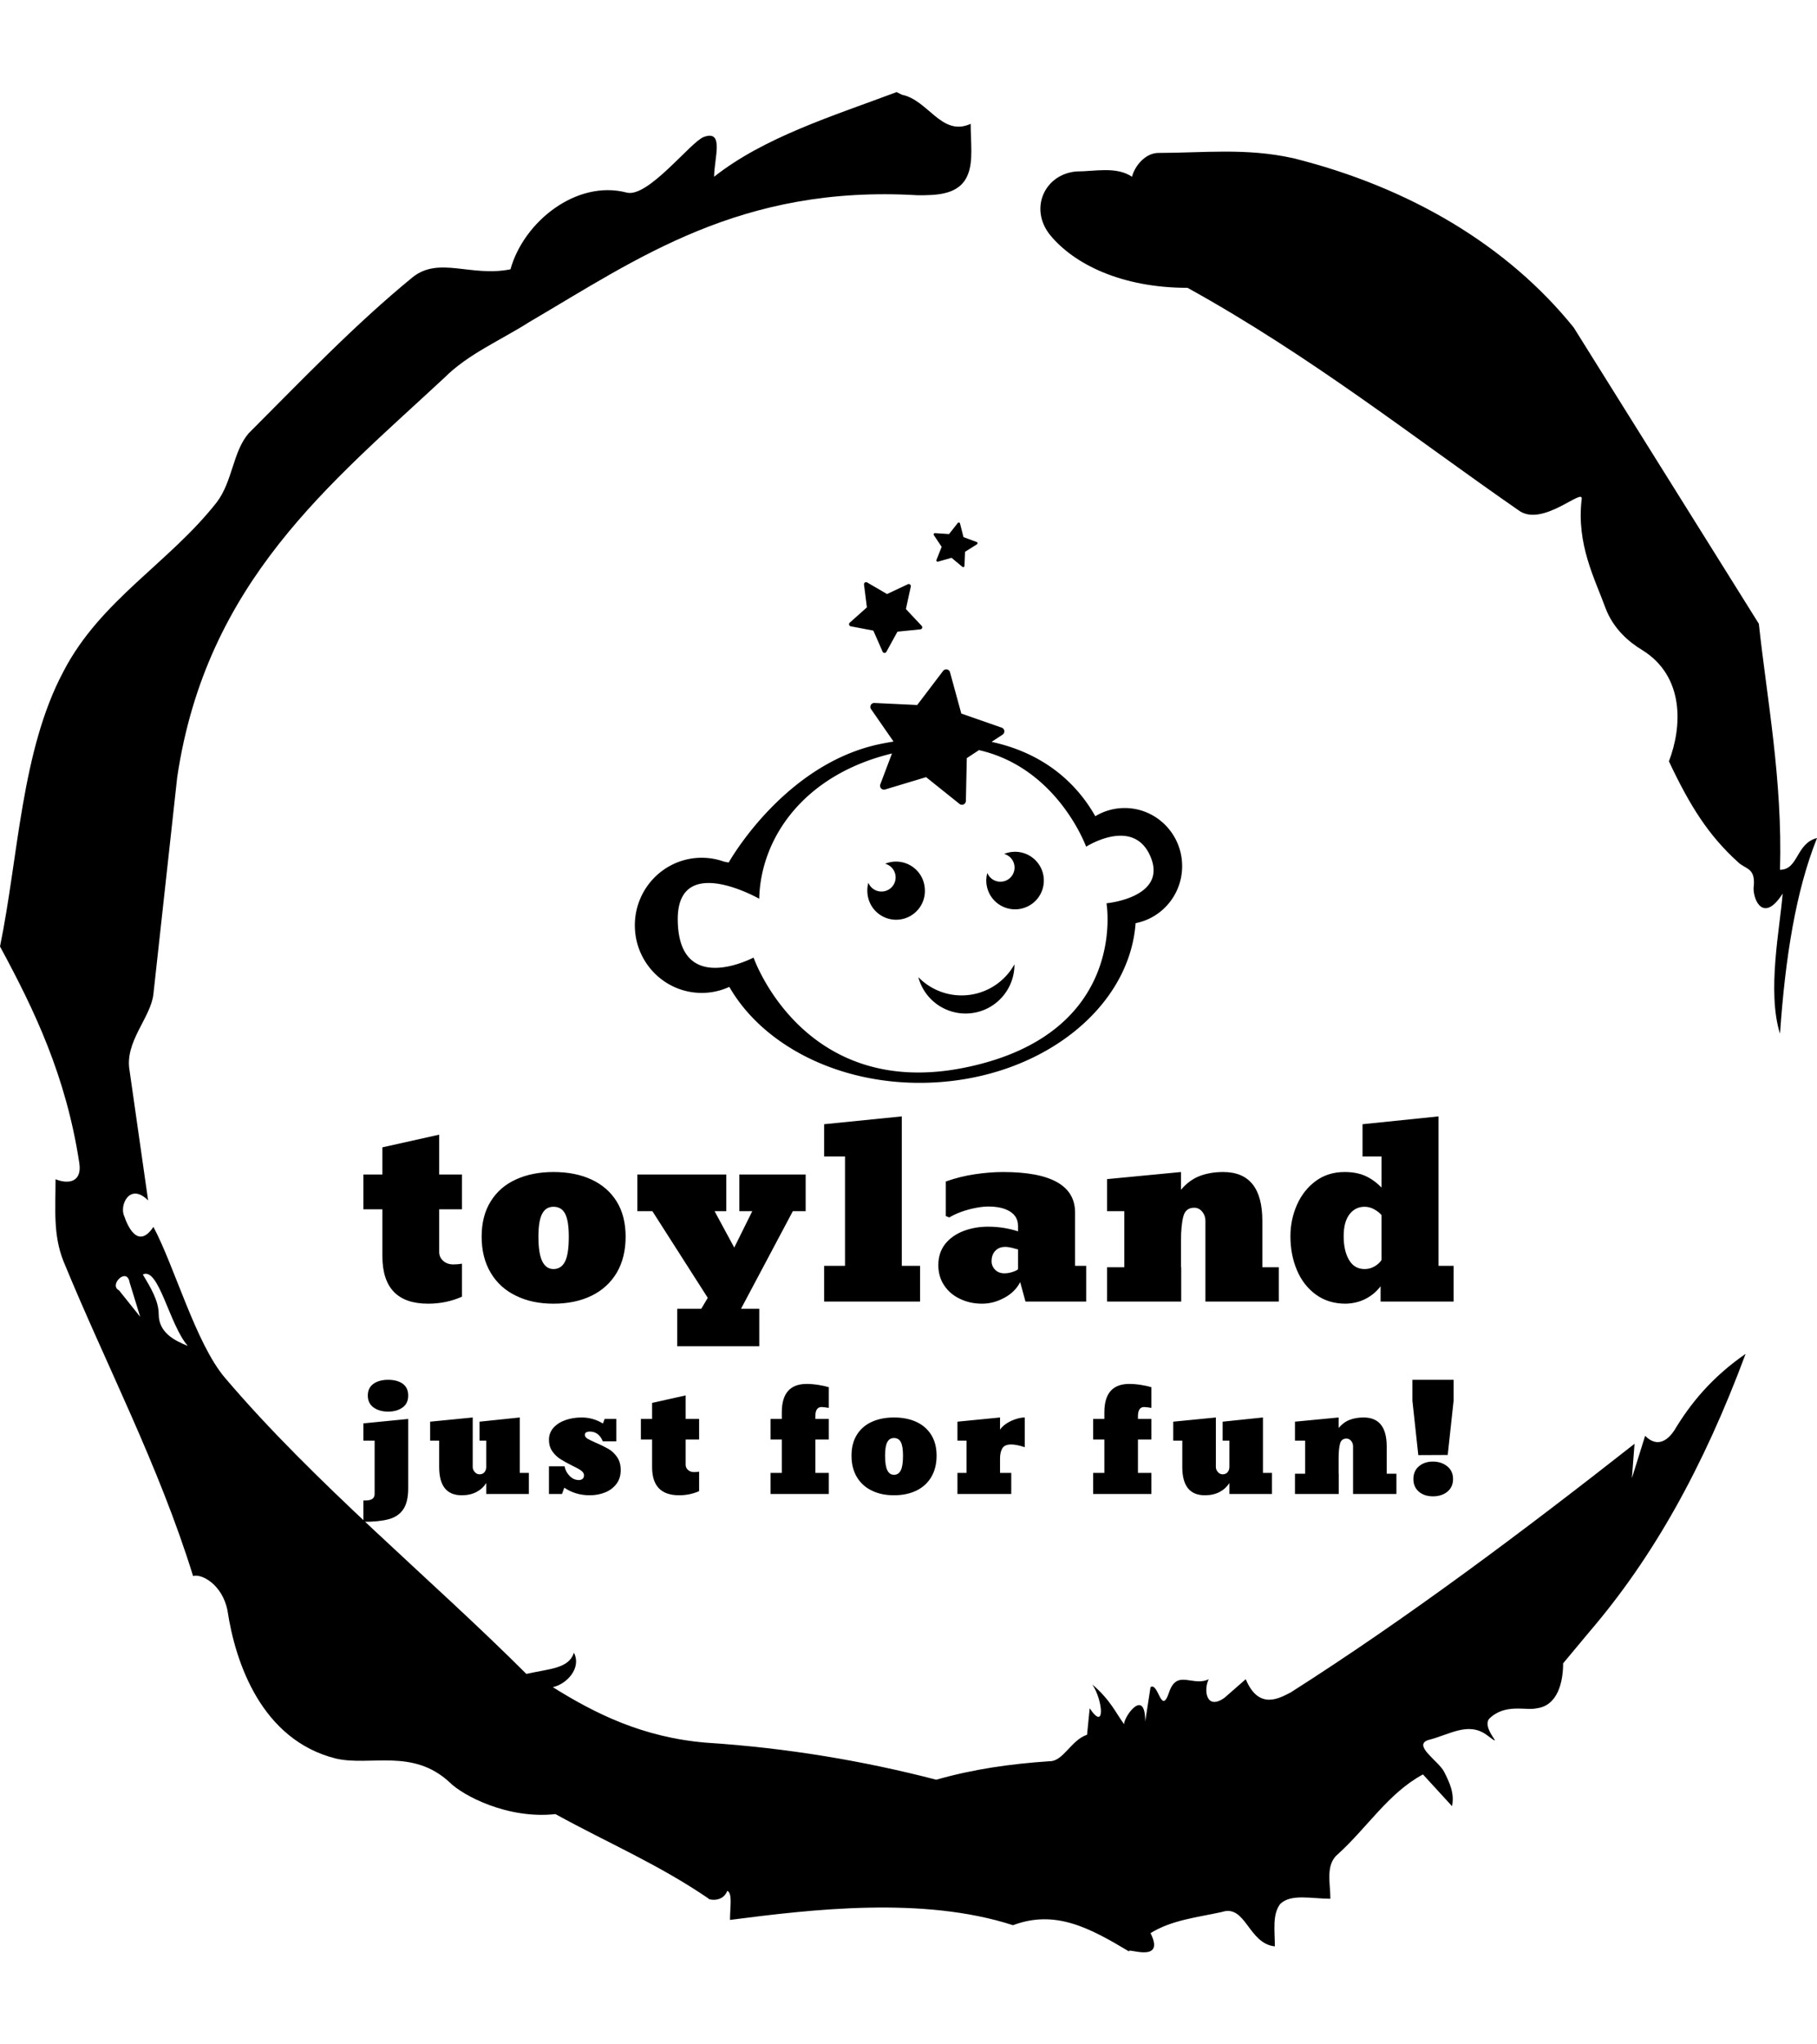 <svg xmlns="http://www.w3.org/2000/svg" version="1.1" xmlns:xlink="http://www.w3.org/1999/xlink" xmlns:svgjs="http://svgjs.dev/svgjs" width="2000" height="2250" viewBox="0 0 2000 2250"><g transform="matrix(1,0,0,1,0,0)"><svg viewBox="0 0 320 360" data-background-color="#ffffff" preserveAspectRatio="xMidYMid meet" height="2250" width="2000" xmlns="http://www.w3.org/2000/svg" xmlns:xlink="http://www.w3.org/1999/xlink"><g id="tight-bounds" transform="matrix(1,0,0,1,0,0)"><svg viewBox="0 0 320 360" height="360" width="320"><g><svg></svg></g><g><svg viewBox="0 0 320 360" height="360" width="320"><g><path transform="translate(-74.993,-51.79) scale(4.658,4.658)" d="M20.6 59.9l0.8 1-0.4-1.3c-0.1-0.6-0.8 0.1-0.4 0.3M21.5 59.3c0.3 0.5 0.6 1 0.6 1.5 0 0.7 0.6 1 1.1 1.2-0.7-0.8-1.1-3-1.7-2.7M59.9 16.9c1.7 0 3.3-0.2 5.1 0.2 4.4 1.1 8.1 3.3 10.6 6.4l7 11.2c0.3 2.8 0.9 5.9 0.8 9.3 0.7 0 0.6-1 1.4-1.2-0.8 2-1.2 4.5-1.4 7.4-0.5-1.6 0-4 0.1-5.3-0.7 1.1-1.1 0.3-1.1-0.2 0.1-0.8-0.3-0.7-0.6-1-1.1-1-1.8-2.1-2.6-3.8 0.5-1.3 0.6-3.2-1-4.2-0.5-0.3-1.1-0.8-1.4-1.6-0.4-1.1-1.1-2.4-0.9-4.1 0.1-0.5-1.5 1.1-2.4 0.4-3.9-2.7-7.8-5.8-12.5-8.4-2.5 0-4.3-0.9-5.2-2-0.8-1-0.2-2.3 1-2.4 0.7 0 1.5-0.2 2.1 0.2 0.1-0.4 0.5-0.9 1-0.9M50 14.6l0.2 0.1c1 0.2 1.5 1.6 2.6 1.1 0 0.7 0.1 1.4-0.1 1.9-0.3 0.8-1.2 0.8-1.9 0.8-6.7-0.4-10.6 2.4-14.7 4.8-1.1 0.7-2.3 1.2-3.2 2.1-4.3 4-9 7.7-10.1 15.1l-0.9 8.2c-0.1 0.9-1.1 1.8-0.9 2.9l0.7 4.9c-0.7-0.7-1.1 0.2-0.9 0.6 0.1 0.3 0.5 1.3 1.1 0.4 0.8 1.5 1.6 4.4 2.7 5.7 3.4 4 7.8 7.6 11.4 11.2 0.9-0.2 1.6-0.2 1.8-0.8 0.3 0.6-0.3 1.2-0.8 1.3 1.6 1 3.4 1.9 5.8 2.1 3.1 0.2 6 0.7 8.7 1.4 1.4-0.4 2.8-0.6 4.3-0.7 0.5 0 0.8-0.8 1.4-1l0.1-1c0.6 0.9 0.5-0.3 0.1-0.9 0.7 0.6 0.9 1.1 1.2 1.5 0-0.3 0.8-1.4 0.8-0.1l0.2-1.3c0.3-0.2 0.4 1.1 0.7 0.2 0.3-0.9 0.9-0.2 1.5-0.5-0.2 0.4-0.1 1.2 0.6 0.7l0.8-0.7c0.5 1.2 1.3 0.7 1.7 0.5 4.4-2.8 8.8-6.1 13-9.4l-0.1 1.3 0.5-1.6c0.5 0.5 0.9 0.1 1.1-0.2 0.6-1 1.4-2 2.7-2.9-1.6 4.3-3.5 7.7-5.9 10.5l-1 1.2c0 0.7-0.2 1.6-1 1.7-0.4 0.1-1.2-0.2-1.8 0.4-0.3 0.4 0.7 1.2-0.1 0.6-0.7-0.5-1.4 0-2.2 0.2-0.6 0.2 0.4 0.8 0.6 1.2 0.2 0.4 0.4 0.8 0.3 1.3l-1.1-1.2c-1.3 0.7-2.1 2-3.2 3-0.5 0.4-0.3 1.1-0.3 1.7-0.7 0-1.5-0.2-1.9 0.2-0.3 0.4-0.2 1-0.2 1.6-1-0.1-1.1-1.6-2-1.3-0.9 0.2-1.9 0.3-2.7 0.8 0.6 1.2-1 0.5-0.8 0.7-1.5-0.9-2.8-1.6-4.4-1-3.4-1.1-7.6-0.6-10.7-0.2 0-0.5 0.1-1-0.1-1.1-0.2 0.5-0.8 0.3-0.7 0.3-1.9-1.3-3.8-2.1-5.8-3.2-1.8 0.2-3.5-0.7-4-1.2-1.4-1.3-3-0.6-4.3-0.9-2.8-0.7-3.8-3.6-4.1-5.6-0.2-1-1-1.4-1.3-1.3-1.3-4.2-3.3-8-4.9-11.9-0.4-1-0.3-2-0.3-3.1 0.5 0.2 1 0.1 0.9-0.6-0.5-3.3-1.7-5.8-3-8.2 0.7-3.4 0.8-7.4 2.4-10.4 1.4-2.7 4-4.1 5.8-6.4 0.6-0.8 0.6-1.9 1.2-2.6 2-2 4-4.1 6.2-5.9 1-0.8 2.2 0 3.7-0.3 0.5-1.8 2.5-3.4 4.4-2.9 0.8 0.2 2.4-1.9 2.9-2.1 0.8-0.3 0.4 0.8 0.4 1.5 1.9-1.5 4.5-2.3 6.9-3.2" fill="#000000" fill-rule="nonzero" stroke="none" stroke-width="1" stroke-linecap="butt" stroke-linejoin="miter" stroke-miterlimit="10" stroke-dasharray="" stroke-dashoffset="0" font-family="none" font-weight="none" font-size="none" text-anchor="none" style="mix-blend-mode: normal" data-fill-palette-color="tertiary"></path></g><g transform="matrix(1,0,0,1,64,92.013)"><svg viewBox="0 0 192 175.973" height="175.973" width="192"><g><svg viewBox="0 0 192 175.973" height="175.973" width="192"><g><svg viewBox="0 0 192 175.973" height="175.973" width="192"><g transform="matrix(1,0,0,1,0,104.577)"><svg viewBox="0 0 192 71.397" height="71.397" width="192"><g id="textblocktransform"><svg viewBox="0 0 192 71.397" height="71.397" width="192" id="textblock"><g><svg viewBox="0 0 192 40.476" height="40.476" width="192"><g transform="matrix(1,0,0,1,0,0)"><svg width="192" viewBox="0.78 -38.11 224.42 47.31" height="40.476" data-palette-color="#0080ff"><path d="M14.09 0.44L14.09 0.44Q4.69 0.44 4.69-9.35L4.69-9.35 4.69-18.99 0.78-18.99 0.78-26.15 4.69-26.15 4.69-31.74 16.38-34.35 16.38-26.15 21.07-26.15 21.07-18.99 16.38-18.99 16.38-10.21Q16.38-9.11 17.21-8.37 18.04-7.64 19.29-7.64L19.29-7.64Q20.19-7.64 21.07-7.79L21.07-7.79 21.07-1Q17.85 0.44 14.09 0.44ZM39.91 0.44L39.91 0.44Q35.47 0.44 32.18-1.2L32.18-1.2Q28.83-2.81 26.98-5.93 25.12-9.06 25.12-13.35L25.12-13.35Q25.12-17.63 26.98-20.61L26.98-20.61Q28.83-23.61 32.18-25.13 35.52-26.66 39.91-26.66L39.91-26.66Q44.43-26.66 47.76-25.1 51.1-23.54 52.93-20.57 54.76-17.6 54.76-13.35L54.76-13.35Q54.76-9.06 52.93-5.93L52.93-5.93Q51.07-2.81 47.71-1.18 44.36 0.44 39.91 0.44ZM39.91-6.69L39.91-6.69Q41.53-6.69 42.31-8.28L42.31-8.28Q43.06-9.81 43.06-13.35L43.06-13.35Q43.06-16.6 42.32-18.05 41.57-19.51 39.91-19.51L39.91-19.51Q38.33-19.51 37.57-18.05 36.81-16.6 36.81-13.35L36.81-13.35Q36.81-9.89 37.6-8.28L37.6-8.28Q38.38-6.69 39.91-6.69ZM78.51 1.49L82.27 1.49 82.27 9.2 65.38 9.2 65.38 1.49 70.33 1.49 71.67-0.76 60.27-18.6 57.17-18.6 57.17-26.15 75.48-26.15 75.48-18.6 73.07-18.6 77.12-11.11 80.83-18.6 78.17-18.6 78.17-26.15 91.82-26.15 91.82-18.6 89.18-18.6 78.51 1.49ZM111.61-7.35L115.37-7.35 115.37 0 95.62 0 95.62-7.35 99.92-7.35 99.92-29.86 95.62-29.86 95.62-36.5 111.61-38.11 111.61-7.35ZM128.14 0.44L128.14 0.44Q125.65 0.44 123.62-0.54L123.62-0.54Q121.57-1.49 120.35-3.3 119.13-5.1 119.13-7.5L119.13-7.5Q119.13-10.08 120.57-11.89L120.57-11.89Q122.01-13.65 124.34-14.53 126.67-15.41 129.38-15.41L129.38-15.41Q132.58-15.41 135.54-14.45L135.54-14.45 135.54-15.55Q135.54-17.5 133.89-18.53 132.24-19.56 129.43-19.56L129.43-19.56Q128.24-19.56 126.75-19.26 125.26-18.97 123.84-18.46 122.43-17.94 121.38-17.31L121.38-17.31 120.67-17.6 120.67-24.71Q123.62-25.76 126.7-26.21 129.78-26.66 132.44-26.66L132.44-26.66Q147.28-26.66 147.28-18.31L147.28-18.31 147.28-7.35 149.57-7.35 149.57 0 137.07 0 135.98-4Q134.93-1.95 132.7-0.76 130.48 0.44 128.14 0.44ZM132.73-5.81L132.73-5.81Q133.53-5.81 134.38-6.08 135.22-6.35 135.54-6.64L135.54-6.64 135.54-10.74Q135.17-10.79 134.37-11.04L134.37-11.04Q133.53-11.25 132.92-11.25L132.92-11.25Q131.63-11.25 130.86-10.45 130.09-9.64 130.09-8.3L130.09-8.3Q130.09-7.3 130.81-6.56 131.53-5.81 132.73-5.81ZM185.83-16.6L185.83-16.6 185.83-7.06 189.22-7.06 189.22 0 174.11 0 174.11-16.65Q174.11-17.7 173.44-18.51 172.77-19.31 171.81-19.31L171.81-19.31Q170.03-19.31 169.57-17.53L169.57-17.53Q169.08-15.7 169.08-12.4L169.08-12.4 169.08-7.06 169.13-7.06 169.13 0 153.87 0 153.87-7.06 157.41-7.06 157.41-18.6 153.87-18.6 153.87-25.2 169.08-26.66 169.08-23Q170.76-25 172.91-25.83 175.06-26.66 177.77-26.66L177.77-26.66Q185.83-26.66 185.83-16.6ZM202.96 0.44L202.96 0.44Q199.42 0.44 196.84-1.44L196.84-1.44Q194.27-3.32 192.94-6.48 191.61-9.64 191.61-13.45L191.61-13.45Q191.61-16.89 192.98-19.97L192.98-19.97Q194.35-23 196.85-24.83 199.35-26.66 202.77-26.66L202.77-26.66Q205.26-26.66 207.04-25.85 208.82-25.05 210.36-23.46L210.36-23.46 210.36-29.86 206.45-29.86 206.45-36.5 222.1-38.11 222.1-7.35 225.2-7.35 225.2 0 210.17 0 210.17-3.15Q208.97-1.54 207.11-0.57 205.26 0.39 202.96 0.44ZM206.87-6.69L206.87-6.69Q208.02-6.69 208.94-7.24 209.87-7.79 210.36-8.54L210.36-8.54 210.36-17.8Q209.8-18.46 208.86-18.98 207.92-19.51 206.87-19.51L206.87-19.51Q204.97-19.51 203.77-17.96 202.57-16.41 202.57-13.45L202.57-13.45Q202.57-10.45 203.67-8.57 204.77-6.69 206.87-6.69Z" opacity="1" transform="matrix(1,0,0,1,0,0)" fill="#000000" class="wordmark-text-0" data-fill-palette-color="primary" id="text-0"></path></svg></g></svg></g><g transform="matrix(1,0,0,1,0,46.382)"><svg viewBox="0 0 192 25.014" height="25.014" width="192"><g transform="matrix(1,0,0,1,0,0)"><svg width="192" viewBox="1.68 -39.79 379.85 49.48" height="25.014" data-palette-color="#0080ff"><path d="M10.28-28.71L10.28-28.71Q7.23-28.71 5.22-30.15 3.22-31.59 3.22-34.3L3.22-34.3Q3.22-37.01 5.2-38.4 7.18-39.79 10.28-39.79L10.28-39.79Q13.43-39.79 15.36-38.43 17.29-37.06 17.29-34.3L17.29-34.3Q17.29-31.54 15.31-30.13 13.33-28.71 10.28-28.71ZM1.68 9.69L1.68 9.69 1.68 2.25 2.44 2.25Q5.59 2.25 5.59 0L5.59 0 5.59-18.6 1.68-18.6 1.68-24.61 17.29-26.15 17.29-2Q17.29 2.78 15.58 5.32L15.58 5.32Q13.87 7.86 10.5 8.78 7.13 9.69 1.68 9.69ZM35.94 0.44L35.94 0.44Q28.08 0.44 28.08-9.4L28.08-9.4 28.08-18.6 24.93-18.6 24.93-25.2 39.77-26.66 39.77-9.4Q39.77-8.45 40.48-7.65 41.19-6.86 42.14-6.86L42.14-6.86Q43.24-6.86 43.86-7.6 44.48-8.35 44.48-9.45L44.48-9.45 44.48-18.6 42.14-18.6 42.14-25.2 56.18-26.66 56.18-7.35 59.33-7.35 59.33 0 44.48 0 44.48-3.81Q43.19-1.81 41.03-0.68 38.87 0.44 35.94 0.44ZM80.54 0.44L80.54 0.44Q75.54 0.44 71.68-2.2L71.68-2.2 70.87 0 66.33 0 66.33-9.64 71.78-9.64Q72.09-7.79 73.51-6.32 74.92-4.86 76.78-4.86L76.78-4.86Q77.49-4.86 78.01-5.25 78.54-5.64 78.54-6.54L78.54-6.54Q78.54-7.45 77.51-8.18L77.51-8.18Q76.46-8.94 74.39-9.91L74.39-9.91Q71.87-11.16 70.29-12.18L70.29-12.18Q68.67-13.21 67.5-14.88 66.33-16.55 66.33-18.9L66.33-18.9Q66.33-21.31 67.92-23.1L67.92-23.1Q69.5-24.85 72.09-25.76 74.68-26.66 77.73-26.66L77.73-26.66Q81.71-26.66 85.13-24.56L85.13-24.56 85.74-26.15 89.79-26.15 89.79-18.36 85.08-18.36Q84.47-19.95 83.32-20.85 82.18-21.75 80.64-21.75L80.64-21.75Q78.83-21.75 78.83-20.61L78.83-20.61Q78.86-19.82 79.78-19.26L79.78-19.26Q80.71-18.73 82.79-17.8L82.79-17.8Q84.08-17.26 85.15-16.72 86.23-16.19 87.08-15.7L87.08-15.7Q88.79-14.7 90.06-12.88 91.33-11.06 91.33-8.35L91.33-8.35Q91.33-5.47 89.84-3.52L89.84-3.52Q88.35-1.54 85.89-0.55 83.42 0.44 80.54 0.44ZM111.67 0.44L111.67 0.44Q102.27 0.44 102.27-9.35L102.27-9.35 102.27-18.99 98.36-18.99 98.36-26.15 102.27-26.15 102.27-31.74 113.96-34.35 113.96-26.15 118.65-26.15 118.65-18.99 113.96-18.99 113.96-10.21Q113.96-9.11 114.79-8.37 115.62-7.64 116.87-7.64L116.87-7.64Q117.77-7.64 118.65-7.79L118.65-7.79 118.65-1Q115.43 0.44 111.67 0.44ZM163.84-7.35L163.84 0 143.55 0 143.55-7.35 147.46-7.35 147.46-18.99 143.55-18.99 143.55-26.15 147.46-26.15 147.46-28.49Q147.46-38.35 156.15-38.35L156.15-38.35Q158.05-38.35 160.25-38 162.45-37.65 163.84-37.21L163.84-37.21 163.84-30Q162.01-30.3 161.3-30.3L161.3-30.3Q159.15-30.3 159.15-27.05L159.15-27.05 159.15-26.15 163.84-26.15 163.84-18.99 159.15-18.99 159.15-7.35 163.84-7.35ZM186.54 0.44L186.54 0.44Q182.1 0.44 178.8-1.2L178.8-1.2Q175.46-2.81 173.6-5.93 171.75-9.06 171.75-13.35L171.75-13.35Q171.75-17.63 173.6-20.61L173.6-20.61Q175.46-23.61 178.8-25.13 182.15-26.66 186.54-26.66L186.54-26.66Q191.06-26.66 194.39-25.1 197.72-23.54 199.55-20.57 201.39-17.6 201.39-13.35L201.39-13.35Q201.39-9.06 199.55-5.93L199.55-5.93Q197.7-2.81 194.34-1.18 190.99 0.44 186.54 0.44ZM186.54-6.69L186.54-6.69Q188.15-6.69 188.93-8.28L188.93-8.28Q189.69-9.81 189.69-13.35L189.69-13.35Q189.69-16.6 188.95-18.05 188.2-19.51 186.54-19.51L186.54-19.51Q184.96-19.51 184.2-18.05 183.44-16.6 183.44-13.35L183.44-13.35Q183.44-9.89 184.22-8.28L184.22-8.28Q185-6.69 186.54-6.69ZM227.41-7.35L227.41 0 208.66 0 208.66-7.35 211.81-7.35 211.81-18.6 208.66-18.6 208.66-25.2 223.5-26.66 223.5-22.41Q224.29-23.63 225.8-24.6 227.31-25.56 229.03-26.11 230.76-26.66 232.12-26.66L232.12-26.66 232.12-16.31Q229.27-17.26 227.41-17.26L227.41-17.26Q225.07-17.26 224.29-15.91 223.5-14.55 223.5-12.35L223.5-12.35 223.5-7.35 227.41-7.35ZM276.24-7.35L276.24 0 255.95 0 255.95-7.35 259.85-7.35 259.85-18.99 255.95-18.99 255.95-26.15 259.85-26.15 259.85-28.49Q259.85-38.35 268.55-38.35L268.55-38.35Q270.45-38.35 272.65-38 274.85-37.65 276.24-37.21L276.24-37.21 276.24-30Q274.41-30.3 273.7-30.3L273.7-30.3Q271.55-30.3 271.55-27.05L271.55-27.05 271.55-26.15 276.24-26.15 276.24-18.99 271.55-18.99 271.55-7.35 276.24-7.35ZM294.86 0.44L294.86 0.44Q287 0.44 287-9.4L287-9.4 287-18.6 283.85-18.6 283.85-25.2 298.7-26.66 298.7-9.4Q298.7-8.45 299.4-7.65 300.11-6.86 301.06-6.86L301.06-6.86Q302.16-6.86 302.79-7.6 303.41-8.35 303.41-9.45L303.41-9.45 303.41-18.6 301.06-18.6 301.06-25.2 315.1-26.66 315.1-7.35 318.25-7.35 318.25 0 303.41 0 303.41-3.81Q302.11-1.81 299.95-0.68 297.79 0.44 294.86 0.44ZM358.22-16.6L358.22-16.6 358.22-7.06 361.61-7.06 361.61 0 346.5 0 346.5-16.65Q346.5-17.7 345.83-18.51 345.16-19.31 344.2-19.31L344.2-19.31Q342.42-19.31 341.96-17.53L341.96-17.53Q341.47-15.7 341.47-12.4L341.47-12.4 341.47-7.06 341.52-7.06 341.52 0 326.26 0 326.26-7.06 329.8-7.06 329.8-18.6 326.26-18.6 326.26-25.2 341.47-26.66 341.47-23Q343.15-25 345.3-25.83 347.45-26.66 350.16-26.66L350.16-26.66Q358.22-26.66 358.22-16.6ZM381.53-39.79L381.53-32.5 379.48-13.6 369.23-13.55 367.18-32.5 367.18-39.79 381.53-39.79ZM374.33 0.81L374.33 0.81Q371.33 0.81 369.42-0.81L369.42-0.81Q367.52-2.47 367.52-5.2L367.52-5.2Q367.52-8.01 369.42-9.64L369.42-9.64Q371.38-11.3 374.28-11.3L374.28-11.3 374.33-11.3Q377.26-11.3 379.33-9.64L379.33-9.64Q381.34-8.01 381.34-5.2L381.34-5.2Q381.34-2.47 379.38-0.81L379.38-0.81Q377.38 0.81 374.33 0.81Z" opacity="1" transform="matrix(1,0,0,1,0,0)" fill="#000000" class="slogan-text-1" data-fill-palette-color="secondary" id="text-1"></path></svg></g></svg></g></svg></g></svg></g><g transform="matrix(1,0,0,1,47.806,0)"><svg viewBox="0 0 96.387 98.67" height="98.67" width="96.387"><g><svg xmlns="http://www.w3.org/2000/svg" xmlns:xlink="http://www.w3.org/1999/xlink" version="1.0" x="0" y="0" viewBox="6.285 4.25 87.429 89.5" enable-background="new 0 0 100 100" xml:space="preserve" height="98.67" width="96.387" class="icon-icon-0" data-fill-palette-color="accent" id="icon-0"><path d="M66.646 56.857A4.6 4.6 0 0 0 65.279 57.186 2.259 2.259 0 1 1 62.594 60.226 4.6 4.6 0 0 0 62.442 61.817 4.597 4.597 0 1 0 66.646 56.857" fill="#000000" data-fill-palette-color="accent"></path><path d="M52.597 62.629A4.596 4.596 0 0 0 46.271 58.754 2.257 2.257 0 0 1 45.862 63.184 2.26 2.26 0 0 1 43.587 61.795 4.6 4.6 0 0 0 43.436 63.385 4.597 4.597 0 1 0 52.597 62.629" fill="#000000" data-fill-palette-color="accent"></path><path d="M59.761 79.698A9.64 9.64 0 0 1 51.569 76.864 7.81 7.81 0 0 0 60.149 82.608C64.093 82.084 66.953 78.698 66.924 74.818A9.64 9.64 0 0 1 59.761 79.698" fill="#000000" data-fill-palette-color="accent"></path><path d="M84.53 49.854A9.06 9.06 0 0 0 79.841 51.162C76.61 45.462 71.205 41.002 63.27 39.286L65.03 38.13C65.17 38.036 65.27 37.89 65.301 37.726L65.307 37.53A0.62 0.62 0 0 0 64.895 37.018L58.435 34.763 56.63 28.163A0.624 0.624 0 0 0 55.53 27.953V27.95L51.39 33.397 44.557 33.074A0.62 0.62 0 0 0 43.981 33.396L43.915 33.579A0.63 0.63 0 0 0 44.015 34.054L47.61 39.235A64 64 0 0 0 45.668 39.588C30.13 42.696 21.273 58.562 21.273 58.562L20.523 58.413A10.6 10.6 0 0 0 16.966 57.798C11.067 57.798 6.285 62.631 6.285 68.591S11.067 79.384 16.966 79.384A10.5 10.5 0 0 0 21.376 78.421C26.808 87.869 39.168 94.218 53.317 93.723 71.091 93.1 85.288 81.903 86.278 68.245 90.512 67.419 93.714 63.657 93.714 59.136 93.715 54.009 89.602 49.854 84.53 49.854M81.628 65.068S85.243 85.848 59.22 91.27 25.25 73.741 25.25 73.741C22.719 75.006 13.28 78.724 13.14 67.778S26.152 64.345 26.152 64.345C26.373 54.719 33.192 44.563 47.36 41.143L45.496 46.073 45.466 46.175A0.63 0.63 0 0 0 45.625 46.72 0.62 0.62 0 0 0 46.26 46.891L52.81 44.92 58.148 49.197A0.625 0.625 0 0 0 59.153 48.83L59.166 48.724 59.312 41.884 61.26 40.604C73.839 43.47 78.376 56.032 78.376 56.032S85.966 51.153 88.676 57.66 81.63 65.068 81.63 65.068" fill="#000000" data-fill-palette-color="accent"></path><path d="M40.774 20.828L44.383 21.515 45.863 24.88 45.892 24.93A0.34 0.34 0 0 0 46.157 25.08 0.33 0.33 0 0 0 46.465 24.907S48.115 21.902 48.235 21.686C48.283 21.68 51.892 21.315 51.892 21.315A0.33 0.33 0 0 0 52.173 21.1 0.33 0.33 0 0 0 52.138 20.798L52.103 20.753 49.586 18.075 50.366 14.483A0.34 0.34 0 0 0 50.319 14.227L50.247 14.149A0.33 0.33 0 0 0 49.896 14.11L46.57 15.673 43.395 13.822A0.336 0.336 0 0 0 42.894 14.155H42.893L43.354 17.8 40.613 20.248A0.34 0.34 0 0 0 40.513 20.588L40.556 20.684C40.606 20.758 40.685 20.81 40.774 20.828" fill="#000000" data-fill-palette-color="accent"></path><path d="M55.298 8.136L54.466 10.225 54.456 10.258A0.206 0.206 0 0 0 54.713 10.498L56.876 9.888 58.606 11.327C58.666 11.376 58.749 11.388 58.82 11.356A0.2 0.2 0 0 0 58.938 11.21L58.942 11.175 59.031 8.93 60.93 7.73A0.2 0.2 0 0 0 61.024 7.598L61.026 7.534A0.2 0.2 0 0 0 60.894 7.362L58.784 6.584 58.23 4.404A0.206 0.206 0 0 0 57.869 4.329S56.494 6.071 56.478 6.094L54.234 5.948A0.21 0.21 0 0 0 54.042 6.05L54.02 6.11A0.2 0.2 0 0 0 54.05 6.267z" fill="#000000" data-fill-palette-color="accent"></path></svg></g></svg></g><g></g></svg></g></svg></g></svg></g></svg></g><defs></defs></svg><rect width="320" height="360" fill="none" stroke="none" visibility="hidden"></rect></g></svg></g></svg>